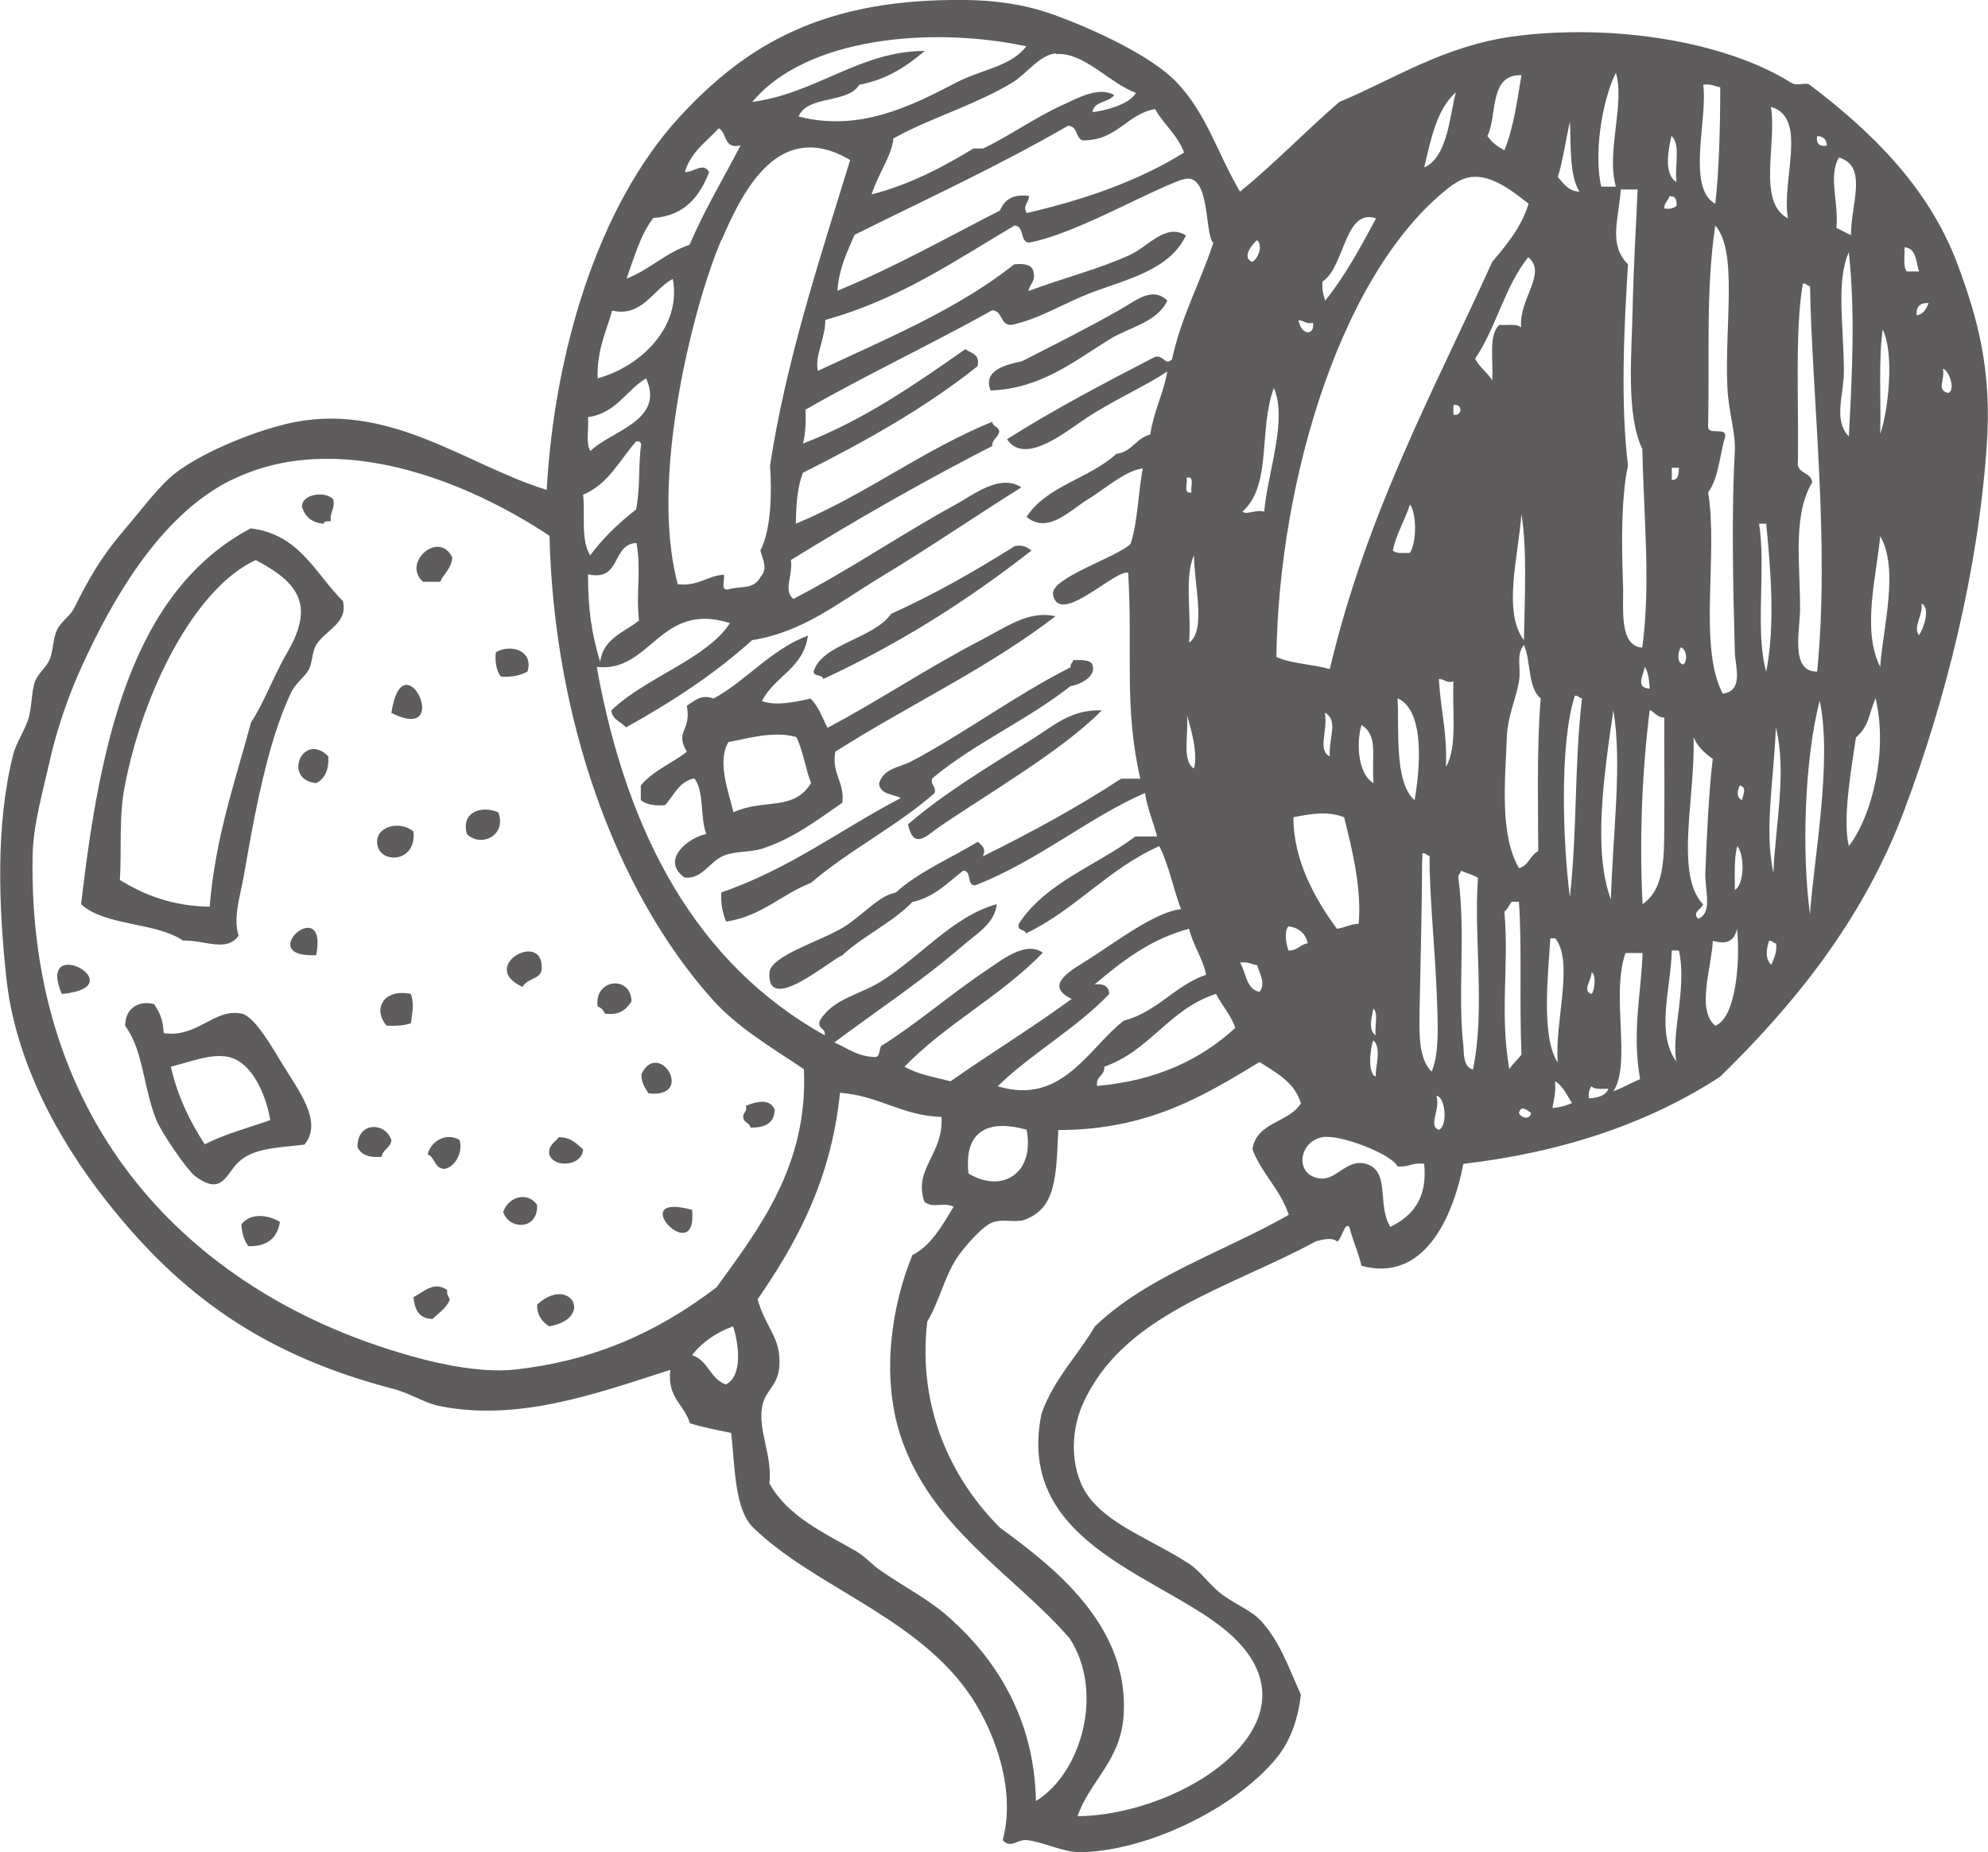 <?xml version="1.0" encoding="UTF-8"?><svg id="Layer_2" xmlns="http://www.w3.org/2000/svg" viewBox="0 0 64 59.63"><defs><style>.cls-1{fill:#5f5c5d;fill-rule:evenodd;}</style></defs><g id="Layer_1-2"><path class="cls-1" d="M37.58,9.68c-.34.71-1.23.85-1.87,1.25-1.13.7-2.22,1.59-3.82,1.64-.26-.65.49-.83,1.01-.94.88-.45,2.08-1.05,3.12-1.64.55-.31,1.08-.79,1.56-.31Z"/><path class="cls-1" d="M10.73,16.08c.06.32-.12.4-.08.7-.11,0-.22-.01-.23.08-.39-.03-.6-.23-.7-.55,0-.42.78-.51,1.01-.23Z"/><path class="cls-1" d="M11.04,19.36c.17.7-.56.92-.86,1.4-.13.21-.12.55-.23.78-.13.25-.4.42-.55.7-.79,1.6-1.23,4.11-1.56,6.01-.11.61-.34,1.29-.16,1.87-.37.55-1.09.14-1.79.16-.88-.6-2.51-.46-3.28-1.17.61-5.25,1.64-10.07,5.46-12.1,1.58.19,2.08,1.46,2.97,2.34ZM8.08,23.26c.45-.69.72-1.49,1.17-2.26.89-1.52.36-2.25-1.02-2.97-1.96.91-3.62,4.21-4.21,7.26-.2,1-.1,2.04-.16,3.04.77.47,1.66.84,2.89.86.18-2.24.82-4.02,1.33-5.93Z"/><path class="cls-1" d="M14.56,17.95c-.03.36-.27.51-.39.78h-.55c-.7-.61.52-1.68.94-.78Z"/><path class="cls-1" d="M33.21,17.72c-2.03,1.59-4.24,3-6.71,4.14-.02-.16-.29-.07-.31-.23.25-.9,1.92-1.05,2.5-1.87,1.42-.64,2.72-1.39,3.98-2.18.29-.05.42.05.55.16Z"/><path class="cls-1" d="M33.99,19.83c-2.16,1.67-4.76,2.88-7.1,4.37-.12.75.3.94.23,1.64-.74.51-1.58,1.16-2.58,1.48-.42.13-.86.07-1.25.23-.46.2-.7.77-1.25.7-.79-.55.11-1.29.7-1.4-.21-.52-.06-1.4-.39-1.79-.5.1-.65.55-.94.86-.35.03-.6-.02-.78-.16v-.47c.38-.48,1.01-.71,1.48-1.09-.4-.7.16-.63,0-1.48.27-.17.47-.38.86-.23,1.09-.6,1.82-1.56,3.04-2.03-.14,1.06-1.08,1.31-1.48,2.11.43.16,1.03.04,1.56-.08.26.24.38.61.55.94,1.58-.83,3.2-1.92,4.92-2.81.83-.43,1.55-.98,2.42-.78ZM23.45,23.89c-.38.65.02,1.63.16,2.26.98-.45,1.94-.02,2.5-.94-.18-.47-.26-1.04-.47-1.48-.72-.21-1.55.04-2.19.16Z"/><path class="cls-1" d="M16.98,21.62c-.22.12-.49.19-.86.16-.13-.18-.19-.44-.16-.78.52-.3,1.23-.02,1.02.62Z"/><path class="cls-1" d="M12.6,22.95c.37-2.47,2.03,1.03,0,0h0Z"/><path class="cls-1" d="M35.47,22.87c-1.26,1.29-3.78,2.75-5.23,3.75-.4.27-.82.77-1.01-.08,1.13-.98,2.57-1.85,3.98-2.73.73-.46,1.28-.98,2.26-.94Z"/><path class="cls-1" d="M10.57,24.35c.02.44-.11.72-.39.86-1.1-.1-.43-1.68.39-.86Z"/><path class="cls-1" d="M16.04,26.15c.29.75-.57,1.15-1.01.7-.2-.74.51-.92,1.01-.7Z"/><path class="cls-1" d="M13.31,26.77c.11,1.07-1.2,1.05-1.17.31.02-.5.76-.66,1.17-.31Z"/><path class="cls-1" d="M10.18,30.75c-2.06.1.39-2.03,0,0h0Z"/><path class="cls-1" d="M16.82,31.77c-1.43-.65.64-1.82.62-.62,0,.4-.41.29-.62.62Z"/><path class="cls-1" d="M1.99,32c-.85-2,2.4-.23,0,0h0Z"/><path class="cls-1" d="M20.33,32.24c-.17.25-.37.46-.86.39-.04-.11-.12-.19-.23-.23-.12-.9,1.08-1.01,1.09-.16Z"/><path class="cls-1" d="M13.23,32c.11.35.04.57,0,.94-.21.08-.48.09-.78.08-.46-.51-.12-1.21.78-1.02Z"/><path class="cls-1" d="M4.96,32.32c.22.34.29.55.31.94,1.09.16,1.61-.8,2.5-.63.43.08,1.01,1.12,1.33,1.64.48.8,1.32,1.84.7,2.58-.95.1-1.65.13-2.11.55-.42.38-.52,1.12-1.4.47-.27-.2-1.08-1.39-1.25-1.8-.43-1.04-.42-2.26-1.01-3.04-.01-.58.46-.84.94-.7ZM7.37,34.03c-.56-.13-1.25.16-1.87.31.22.97.62,1.77,1.09,2.5.64-.33,1.4-.53,2.11-.78-.1-.63-.5-1.83-1.33-2.03Z"/><path class="cls-1" d="M20.88,35.2c-.11-.17-.24-.34-.23-.62.56-1.15,1.75.78.23.62Z"/><path class="cls-1" d="M24.94,35.75c-.03.42-.32.56-.78.55-.02-.16-.21-.15-.23-.31-.03-.19.14-.17.08-.39.34-.14.81-.26.94.16Z"/><path class="cls-1" d="M12.6,36.69c-.01.27-.28.3-.31.55-.4.04-.67-.06-.78-.31-.02-.81.88-.83,1.09-.23Z"/><path class="cls-1" d="M14.79,36.69c.12.35-.09.85-.47.94-.34,0-.31-.37-.55-.47.08-.38.55-.72,1.01-.47Z"/><path class="cls-1" d="M17.99,36.61c.39,0,.57.21.78.39-.01.53-.93.63-1.09.16-.03-.31.19-.38.31-.55Z"/><path class="cls-1" d="M17.29,38.79c.04.81-.89.82-1.09.23.16-.49.78-.68,1.09-.23Z"/><path class="cls-1" d="M22.28,38.95c.19,1.94-2.22-.61,0,0h0Z"/><path class="cls-1" d="M9.01,39.34c-.08.52-.41.79-1.01.78-.14-.17-.21-.42-.23-.7.29-.38.84-.32,1.25-.08Z"/><path class="cls-1" d="M14.4,41.53c-.03.16.05.21.08.31-.11.28-.35.42-.55.62-.45,0-.58-.31-.62-.7.36-.19.66-.52,1.09-.23Z"/><path class="cls-1" d="M17.68,42.7c-.22-.15-.39-.33-.39-.7,1.06-.97,1.86.44.39.7Z"/><path class="cls-1" d="M39.92,6.17c1.12-.91,2.11-1.95,3.2-2.89,1.66-.68,3.35-1.81,5.62-2.11,3.1-.41,6.73.13,8.9,1.48.23.15.48-.02.62.08,1.9,1.44,3.82,3.25,4.76,5.78.65,1.75,1.11,3.39.94,5.85-.29,4.08-1.33,8.18-2.65,11.71-1.37,3.67-3.72,6.43-5.93,8.59-2.24,1.46-4.97,2.42-8.27,2.81-.35,1.81-1.31,3.82-3.28,3.28-.1-.44-.28-.81-.39-1.25-.15-.17-.24.38-.39.47-.16-.15-.52-.06-.7,0-2.81,1.52-6.2,2.34-7.49,5.23-.44.98-.39,2.26.23,3.04.72.91,2.06,1.36,3.2,2.11.38.25.68.72,1.09,1.01.46.33.94.5,1.25.86.58.66.84,1.42,1.25,2.34-.08.7-.3,1.44-.78,2.03-1.29,1.59-4.12,3-6.32,3.04-.57,0-1.21-.34-1.72-.39-.32-.03-.52.29-.78,0,.46-1.69-.33-3.69-1.17-4.84-1.75-2.4-4.99-3.38-6.87-5.23-.6-.59-.58-1.99-.7-3.04-.45-.09-.91-.18-1.33-.31-.18-.61-.74-.82-.63-1.72-2.4.77-4.88,1.67-7.41,1.17-.48-.09-.96-.41-1.48-.55-4.17-1.08-6.87-3-9.29-6.09-1.57-2-2.92-4.51-3.2-7.18-.23-2.18-.36-4.87.23-7.18.09-.34.34-.71.47-1.09.14-.42.1-.9.23-1.25.1-.26.36-.44.47-.7.12-.31.11-.69.23-.94.14-.29.42-.45.55-.7.5-1,.87-1.66,1.72-2.65.53-.62,1.04-1.32,1.56-1.72.81-.62,2.33-1.27,3.51-1.56,3.29-.82,5.85,1.33,8.43,2.11.24-4.33,1.6-9.1,4.29-12.02C24.05,1.41,26.55-.06,31.1,0c.93.01,1.9.14,2.81.47,1.3.47,3.17,1.33,3.98,2.19.96,1.01,1.31,2.29,2.03,3.51ZM24.23,3.28c2.06-.28,3.46-1.64,5.54-1.64-.58.49-1.21.92-2.11,1.09-.37.62-1.66.32-1.95,1.02,1.93.5,3.58-.31,5.07-1.09.82-.43,1.76-.51,2.26-1.17-3.06-.65-7.09-.29-8.82,1.79ZM33.99,1.72c-.52.04-.94.66-1.4.94-1.21.73-2.75,1.18-3.83,1.8-.04.54-.51,1.17-.7,1.8,1.26-.33,2.29-.88,3.28-1.48h.31c.81-.38,1.69-1.01,2.58-1.41.44-.2,1.14-.6,1.64-.31-.17.25-.65.18-.7.55.34-.04,1.17-.22,1.4-.62-.87-.32-1.67-1.32-2.58-1.25ZM51.55,6.01h.47c-.32-1.13.3-2.65,0-3.67-.47.96-.71,2.67-.47,3.67ZM47.88,4.37c.13.2.33.35.55.47.29-.7.41-1.57.55-2.42-1.05-.03-.77,1.26-1.09,1.95ZM54.83,2.73c.16,1.05-.55,3.32.39,3.83.12-1.03.16-2.46.16-3.75-.18-.03-.29-.12-.55-.08ZM45.85,5.39c.77-.33.83-1.76,1.02-2.42-.61.54-.8,1.48-1.02,2.42ZM57.56,7.03c-.22-1.23.66-3.25-.55-3.59.2,1.18-.45,3.07.55,3.59ZM37.19,3.51c-.94.17-1.22,1.02-2.34,1.01-.23-.08-.15-.47-.47-.47-2.19,1.27-4.56,2.36-6.87,3.51-.23.55-.5,1.06-.55,1.8,1.85-.76,3.5-1.7,5.23-2.58.14-.32.38-.55.94-.47-.03.28-.21.29-.08.55,1.9-.44,3.63-1.05,5.07-1.95-.21-.57-.66-.9-.94-1.41ZM50.15,5.7c.19.2.32.45.7.47-.35-.52-.27-1.68-.31-2.26-.13.59-.22,1.23-.39,1.8ZM22.05,5.54c.32,0,.58-.33.78,0-.31.79-.78,1.4-1.8,1.48-.41.53-.61,1.26-.86,1.95.75-.29,1.25-.83,2.03-1.09.48-1.13,1.09-2.13,1.64-3.2-.55.14-.43-.41-.7-.55-.4.43-.9.77-1.09,1.4ZM53.97,5.86c-.06-.49.14-1.24-.16-1.48-.1.43-.26,1.23.16,1.48ZM58.81,4.69c0-.2-.11-.3-.31-.31-.04.24.07.35.31.31ZM23.22,7.73c-.6,1.41-1.13,3.51-1.4,5.15-.34,2.05-.46,4.22,0,5.93.67.07.93-.27,1.48-.31.05.16-.13.54.16.47.37-.11.81.02,1.02-.39.25-.29.08-.53,0-.86.35-.67.37-1.88.31-2.73.51-3.36,1.61-6.69,2.58-9.84-2.27-1.33-3.43.92-4.14,2.58ZM59.12,7.34c.16.07.31.16.47.23-.01-.99.56-2.22-.39-2.5-.35.6,0,1.45-.08,2.26ZM46.79,5.93c-3.55,2.63-5.62,9.44-5.7,15.22.48.22,1.17.23,1.72.39,1.2-5.06,3.33-8.92,5.23-13.11.46-.55.93-1.1,1.17-1.87-.72-.57-1.59-1.24-2.42-.62ZM38.05,5.78c-1.29.48-3.47,1.76-4.92,2.03-.31-.02-.14-.54-.47-.55-1.91,1.13-3.71,2.38-6.09,3.04,0,.6-.35,1.17-.24,1.64,2.22-1.04,4.51-1.99,6.32-3.43.31-.03.57,0,.62.23.08.35-.13.39-.16.63,1.08-.41,2.26-.7,3.28-1.17.57-.26,1.14-1.03,1.79-.62-.54,1.14-1.96,1.42-3.12,1.87-.84.33-1.63.83-2.5,1.01-.38.01-.27-.46-.62-.47-1.97,1.1-4.06,2.08-6.01,3.2.02.41,0,.78-.08,1.09,1.99-.77,3.61-1.91,5.23-3.04.17.14.48.14.39.55-1.68,1.34-3.61,2.42-5.62,3.43-.18.44-.22,1.03-.23,1.64,2.26-.94,4.05-2.35,6.32-3.28.02.16.21.15.23.31-.03.2-.23.24-.23.47-2.24,1.15-4.39,2.38-6.48,3.67.08.49-.26.97.08,1.25,1.74-.89,3.52-2.11,5.23-3.04.58-.32,1.43-1,2.11-.55-1.47.92-2.97,1.95-4.53,2.89-1.39.84-2.48,1.76-4.14,2.03-1.2,1.09-2.59,1.99-4.06,2.81-.15-.19-.44-.24-.47-.55,1.1-1.06,3.08-1.66,3.82-2.81-2.27-.72-2.54,1.61-4.29,1.41.98,5.42,3.23,9.57,7.34,11.86.04-.25-.24-.18-.16-.47.43-.71,1.27-.83,1.95-1.25,1.29-.8,2.34-2.12,3.75-2.5-.06.62-.68.97-1.09,1.33-1.32,1.14-2.75,2.08-4.14,3.12.42.18.74.46,1.33.47.18-.03.08-.34.23-.39,1.06-.66,2.26-1.69,3.36-2.42.44-.29,1.24-.95,1.79-.55-1.32,1.38-3.12,2.29-4.45,3.67.41.24.96.34,1.48.47,1.29-.9,2.64-1.73,3.9-2.65-.94-.46.01-.93.63-1.33.79-.51,2.1-1.49,2.89-1.56-.25-.66-.39-1.43-.7-2.03-1.64.73-2.69,2.04-4.29,2.81-.03-.15-.3-.06-.23-.31.86-1.33,2.5-1.87,3.75-2.81h.7c-.12-.47-.31-.89-.39-1.4-1.75.75-3.47,2.2-5.46,2.97-.3.02-.1-.47-.39-.47-.5.38-.92.85-1.64,1.01-.65.67-1.57,1.08-2.26,1.72-.37.13-2.43,1.94-2.34.55.04-.55,1.69-1.02,2.42-1.48.63-.41,1.13-1.01,1.64-1.09.75-.68,1.76-1.1,2.65-1.64.16.15.27.22.16.47,1.55-.77,3.05-1.58,4.45-2.5h.62c-.53-2.31-.24-4.09-.39-6.63-.4-.13-2.23,1.75-2.42.7-.1-.54,2.13-1.22,2.5-1.64.23-.71.24-1.64.39-2.42-.56.07-1.16.62-1.79,1.01-.55.34-1.28,1.12-1.95.55.64-1,2.04-1.24,2.89-2.03.51-.06.63-.51,1.09-.62.11-.75.42-1.3.55-2.03-.71.47-1.72.92-2.58,1.48-.62.4-2,1.58-2.58.7,1.51-.96,3.14-1.81,4.76-2.65.3-.07.32.3.55.08.3-1.39.91-2.47,1.33-3.75-.3-.29-.07-2.38-1.01-2.03ZM52.18,6.09c-.08,1.03-.4,1.78.23,2.42-.12,1.96-.25,4.43,0,6.48-.22,1.01-.21,2.51-.16,3.83.03.74-.15,1.97.62,2.03.27-2.05.06-3.96,0-6.4-.53-1.1-.34-3.04-.31-4.53.03-1.36.11-2.63.16-3.82h-.55ZM53.58,6.71c.18.03.3-.01.39-.08.02-.2-.03-.33-.23-.31-.03.15-.17.2-.16.39ZM42.58,9.06c-.03.27.03.44.08.62.64-.79,1.14-1.72,1.64-2.65-1.02-.34-1,1.56-1.72,2.03ZM54.99,13.74c0,.29.58-.01.55.31-.18.6-.21,1.35-.55,1.8.33,1.98-.33,4.96.47,6.48.69-.08.4-.89.39-1.33-.06-2.16-.11-4.55,0-6.48.03-.56-.2-1.27-.24-2.03-.09-2.09.34-4.4-.39-5.23-.31,2.09-.18,4.14-.23,6.48ZM40.31,8.43c.17-.07.37-.51.16-.7-.15.12-.51.56-.16.7ZM61.39,8.74h.39c-.1-.31-.08-.75-.47-.78.02.27-.06.63.08.78ZM59.36,11.94c0,.8-.35,1.58.16,2.11.12-2.25.2-4,0-5.93-.42.92-.16,2.44-.16,3.82ZM47.49,11.55c.14.28.4.44.55.7.04-.64-.13-1.48.23-1.79.24.02.57-.05.7.08-.08-.92.85-1.74.23-2.26-.75.92-1.04,2.29-1.72,3.28ZM19.71,9.99c-.19.69-.5,1.27-.47,2.19,1.39-.38,2.71-1.66,2.42-3.2-.64.34-.99,1.24-1.95,1.02ZM57.87,14.91c.01.35.44.29.47.62-.63,1.06-.39,2.57-.39,4.06,0,.69-.33,2.05.55,2.03.41-4.17-.16-8.75-.23-12.41-.1,0-.11-.1-.23-.08-.26,1.48-.13,3.74-.16,5.78ZM61.7,10.15c.23-.03.31-.21.39-.39-.28-.02-.41.11-.39.39ZM42.11,10.7c.14-.02.18-.13.16-.31-.24.06-.29-.08-.47-.08.05.18.1.36.31.39ZM60.53,13.97c.28-.81.45-2.63.08-3.36-.14,1-.05,2.24-.08,3.36ZM62.71,12.65c.25-.05.06-.71-.16-.78.07.39-.22.67.16.78ZM18.93,13.43c.03.36-.08.86.08,1.09.63-.64,2.41-.97,1.79-2.34-.65.39-.96,1.12-1.87,1.25ZM40,16.47c.13.12.39-.07.7,0,.1-1.24.76-2.95.31-3.98-.5,1.33-.05,3.12-1.01,3.98ZM46.79,13.35c.3.06.3-.37,0-.31v.31ZM18.77,15.93c.08.57-.09,1.44.23,1.95.42-.57.93-1.05,1.48-1.48.14-.79.06-1.31.16-2.11-.02-.06-.06-.09-.16-.08-.54.61-.9,1.39-1.72,1.72ZM7.45,15.45c-2.11,1.04-3.6,3.44-4.6,5.54-.5,1.03-.94,2.16-1.25,3.51-.23,1.03-.53,2.04-.55,3.04-.16,8.67,5.06,13.98,11.79,16,1.08.33,2.58.68,3.75.55,2.41-.27,4.48-1.12,6.48-2.65,1.36-1.88,2.95-3.91,2.81-7.02-1.07-.72-2.13-1.33-2.96-2.26-3.14-3.52-5.09-9.08-5.23-14.91-2.63-1.75-6.83-3.47-10.23-1.8ZM53.82,15.45c.22.01.22-.19.23-.39h-.23v.39ZM38.36,15.85c-.05-.16.12-.54-.16-.47.05.16-.13.54.16.47ZM44.84,17.72c.1.11.34.08.55.08.24-.38.2-1.32,0-1.56-.16.51-.43.92-.55,1.48ZM49.06,20.61c.03-1.53.1-2.94-.08-4.06-.1,1.35-.61,3.16.08,4.06ZM56.86,21.62c.29-1.47.15-3.24,0-4.76h-.23c.23,1.43-.14,3.47.23,4.76ZM60.53,21.47c.08-1.24.62-3.14,0-4.21-.12,1.29-.6,3.03,0,4.21ZM18.93,18.5c0,1.1.11,1.87.39,2.81.1-.76.77-.95,1.25-1.33-.1-.94.08-1.64-.08-2.5-.82.04-.47,1.25-1.56,1.01ZM38.28,20.69c.56-.38.16-1.88.16-2.81-.32.67-.08,1.9-.16,2.81ZM61.78,20.45c.13-.19.39-.87.08-1.02.06.37-.29.75-.08,1.02ZM48.9,21.94c-.1.57-.36,1.1-.39,1.79-.06,1.48-.23,3.13.39,4.22.31-.08.36-.42.62-.55,0-1.53-.05-3.31.08-4.92-.42-.33-.31-1.2-.54-1.72-.27.34-.08.74-.16,1.17ZM54.2,21.39c.14-.14.09-.48-.08-.55-.11.11-.15.54.08.55ZM53.11,22.17c-.02-.26-.04-.53-.16-.7-.06.31-.3.67.16.7ZM46.56,24.67c.36-.63.19-1.79.23-2.73-.24.06-.28-.08-.47-.08.08,1.17.27,1.71.23,2.81ZM50.54,28.88c.24-2.2.14-4.25.39-6.4-.1,0-.11-.1-.23-.08-.52,1.59-.37,4.92-.16,6.48ZM45.54,25.76c.15-.84.38-2.88-.55-3.28.06.92-.12,2.71.55,3.28ZM59.75,23.73c-.15,1.01-.44,2.65-.23,3.51.77-1.01,1.26-3.1.86-4.76-.23.54-.2.88-.62,1.25ZM58.27,29.43c.11-1.69.73-4.95.31-6.87-.49,1.9-.58,4.9-.31,6.87ZM51.86,28.96c.06-2.13.37-4.37.08-6.09-.31,2.1-.66,4.53-.08,6.09ZM52.88,29.11c.76-.54.69-1.62.7-2.89.01-1.12-.01-2.19,0-3.12-.24,0-.3-.17-.47-.24-.24,1.89-.34,4.15-.23,6.24ZM42.81,24.35c-.04-.59.29-1.16-.16-1.41.11.58-.25,1.21.16,1.41ZM38.44,24.74c.13-.49-.09-1.25-.23-1.72.07.58-.18,1.48.23,1.72ZM44.22,25.21c-.08-.84.17-1.52-.39-1.87-.19.66-.08,1.62.39,1.87ZM57.09,28.1c.07-1.58.44-3.27.08-4.68-.06,1.65-.38,3.26-.08,4.68ZM54.83,29.11c-.06.17-.37.26-.16.47.48-.19.21-.92.23-1.48.05-1.29.12-2.71.24-3.67-.26-.18-.49-.39-.62-.7.07,1.9-.62,4.41.31,5.39ZM56.08,25.76c.03-.17.18-.42-.08-.47-.06.2-.12.36.08.47ZM41.64,26.31c-.01,1.38.71,2.66,1.4,3.59.25-.03.42-.15.7-.16.1-1.15-.21-2.4-.47-3.43-.53-.2-1.02-.12-1.64,0ZM55.85,28.65c.32-.18.31-1.14.08-1.41-.11.38-.08.91-.08,1.41ZM45.78,27.71c0,1.55-.05,3.15-.08,4.84-.01.7-.04,1.53.39,1.95.27-.63.19-1.73.16-2.58-.06-1.47-.23-3.05-.23-4.37-.1,0-.11-.1-.23-.08v.23ZM46.95,28.26c.24,1.81-.03,3.74.16,5.39.02.21-.02.71.31.78.4-1.93.02-4.26.16-6.17-.16-.1-.37-.15-.55-.23,0,.1-.1.11-.08.23ZM48.66,29.04c-.08.1-.13.24-.23.31.16,1.7-.16,3.23.16,5.07.11-.18.27-.3.39-.47-.07-1.8.02-3.4-.08-4.92h-.23ZM41.48,30.6c.3.01.37-.2.62-.23-.07-.32-.28-.5-.62-.55-.15.17-.07.59,0,.78ZM38.28,29.9c-1.27.34-2.17,1.06-3.04,1.79.29-.03.46.06.47.31-1.07,1.12-2.48,1.89-3.59,2.97,2.08.64,2.94-1.26,4.06-2.11,1.09-.29,1.63-1.13,2.65-1.48-.12-.56-.42-.94-.55-1.48ZM55.14,30.29c-.03.82-.54,2.23.08,2.73.67-.24.81-2.11.7-3.12-.09.41-.33.51-.78.39ZM50.15,34.19c-.11-1.27.53-3.22-.08-3.98h-.16c-.07,1.16-.3,3.16.23,3.98ZM57.02,31.07c.08-.2.19-.38.16-.7-.1,0-.11-.1-.23-.08-.08.26-.14.57.08.78ZM53.97,34.19c-.18-.93.35-2.37.08-3.59h-.23c-.03,1.25-.53,2.67.16,3.59ZM52.33,30.68c-.48,1.37.2,3.55-.39,4.45.31-.11.57-.27.86-.39-.27-1.5.04-2.81.08-4.06h-.55ZM40.55,31.93c.21-.27-.01-.62-.08-.86-.18-.02-.29-.12-.55-.08.2.32.19.85.62.94ZM51.24,32c.09-.1.16-.61,0-.7,0,.25-.32.61,0,.7ZM39.14,32c-1.5.48-2.12,1.83-3.59,2.34.02.31-.28.29-.23.62,1.93-.17,3.35-.86,4.45-1.87-.15-.43-.43-.71-.62-1.09ZM44.29,33.33c-.05-.26.1-.72-.08-.86-.03.24-.19.69.08.86ZM44.29,34.66c-.03-.27.21-.92-.08-1.17-.09.23-.2,1.06.08,1.17ZM40.55,34.19c-1.8,1.09-3.59,2.19-6.48,2.19-.07,1.43-.05,2.52-1.09,2.89-.29.1-.67-.04-1.02.08-.33.11-.95.83-1.17,1.17-.4.63-.57,1.42-.94,2.03-.32,2.79.79,5.08,2.34,6.63,1.71,1.25,4.2,3.16,3.98,6.09-.11,1.43-1.09,2.07-1.48,3.2,3.38-.03,7.95-3,5-5.78-2.04-1.92-7.05-2.87-6.16-7.18.39-1.11,1.16-1.86,1.72-2.81,1.67-1.61,4.15-2.4,6.24-3.59-.27-.82-.87-1.32-1.17-2.11.13-.89,1.18-.85,1.56-1.48-.2-.68-.79-.98-1.33-1.33ZM49.99,35.67c.24-.02.44-.08.62-.16-.17-.24-.28-.55-.55-.7.04.35-.04.59-.08.86ZM51.16,35.36c.29-.02.54-.09.62-.31-.21,0-.45.03-.55-.08-.06.09-.1.21-.08.39ZM27.04,35.2c-.29,2.8-1.39,4.8-2.65,6.63.24.85.66,1.16.7,1.87.06.91-.43.97-.55,1.56-.15.79.33,1.58.23,2.5.61,1.08,1.77,1.59,2.81,2.19.27.16.51.44.78.62.83.57,1.54.91,2.26,1.56,1.46,1.32,2.68,3.21,2.73,5.85,1.46-.89,2.21-3.5,1.09-5.23-1.77-2.05-4.49-3.55-5.46-6.56-.62-1.93-.27-4.17.39-5.78.63-.33.96-.96,1.33-1.56-.36-.17-.65.07-.94-.16-.37-1.06.62-1.52.55-2.73-1.31-.05-2.01-.69-3.28-.78ZM46.32,36.37c.29-.09.22-1.08-.08-1.09.15.41-.28.98.08,1.09ZM48.9,35.83c.05.15.35.25.39,0-.12-.09-.33-.27-.39,0ZM31.18,37.78c1.08.65,2.14,0,1.87-1.41-1.08-.31-2.04-.09-1.87,1.41ZM42.58,36.61c-.78.13-.92,1.23-.08,1.33.53.06.86-.65,1.48-.47.79.23.34,1.32.78,2.03.69-.35,1.2-.88,1.09-2.03-.37-.06-.5.12-.86.08-.17-.38-1.82-1.04-2.42-.94ZM22.28,43.63c.52.16.58.77,1.09.94.54-.27.42-1.29.23-1.87-.55.2-1,.51-1.33.94Z"/><path class="cls-1" d="M35.16,21.39c.16.35-.33.64-.7.7-1.38,1.09-3.1,1.84-4.45,2.97-.06.24.13.23.08.47-1.22,1.07-2.74,1.83-3.98,2.89-.95.37-1.58,1.07-2.73,1.25-.11-.26-.18-.54-.16-.94,2.19-.75,3.85-2.03,5.78-3.04-.26-.13-.67-.11-.7-.47.15-.49.65-.51,1.02-.7,1.73-.91,3.38-2.15,5.15-3.04-.02-.13.07-.13.08-.23.27,0,.55-.02.63.16Z"/></g></svg>